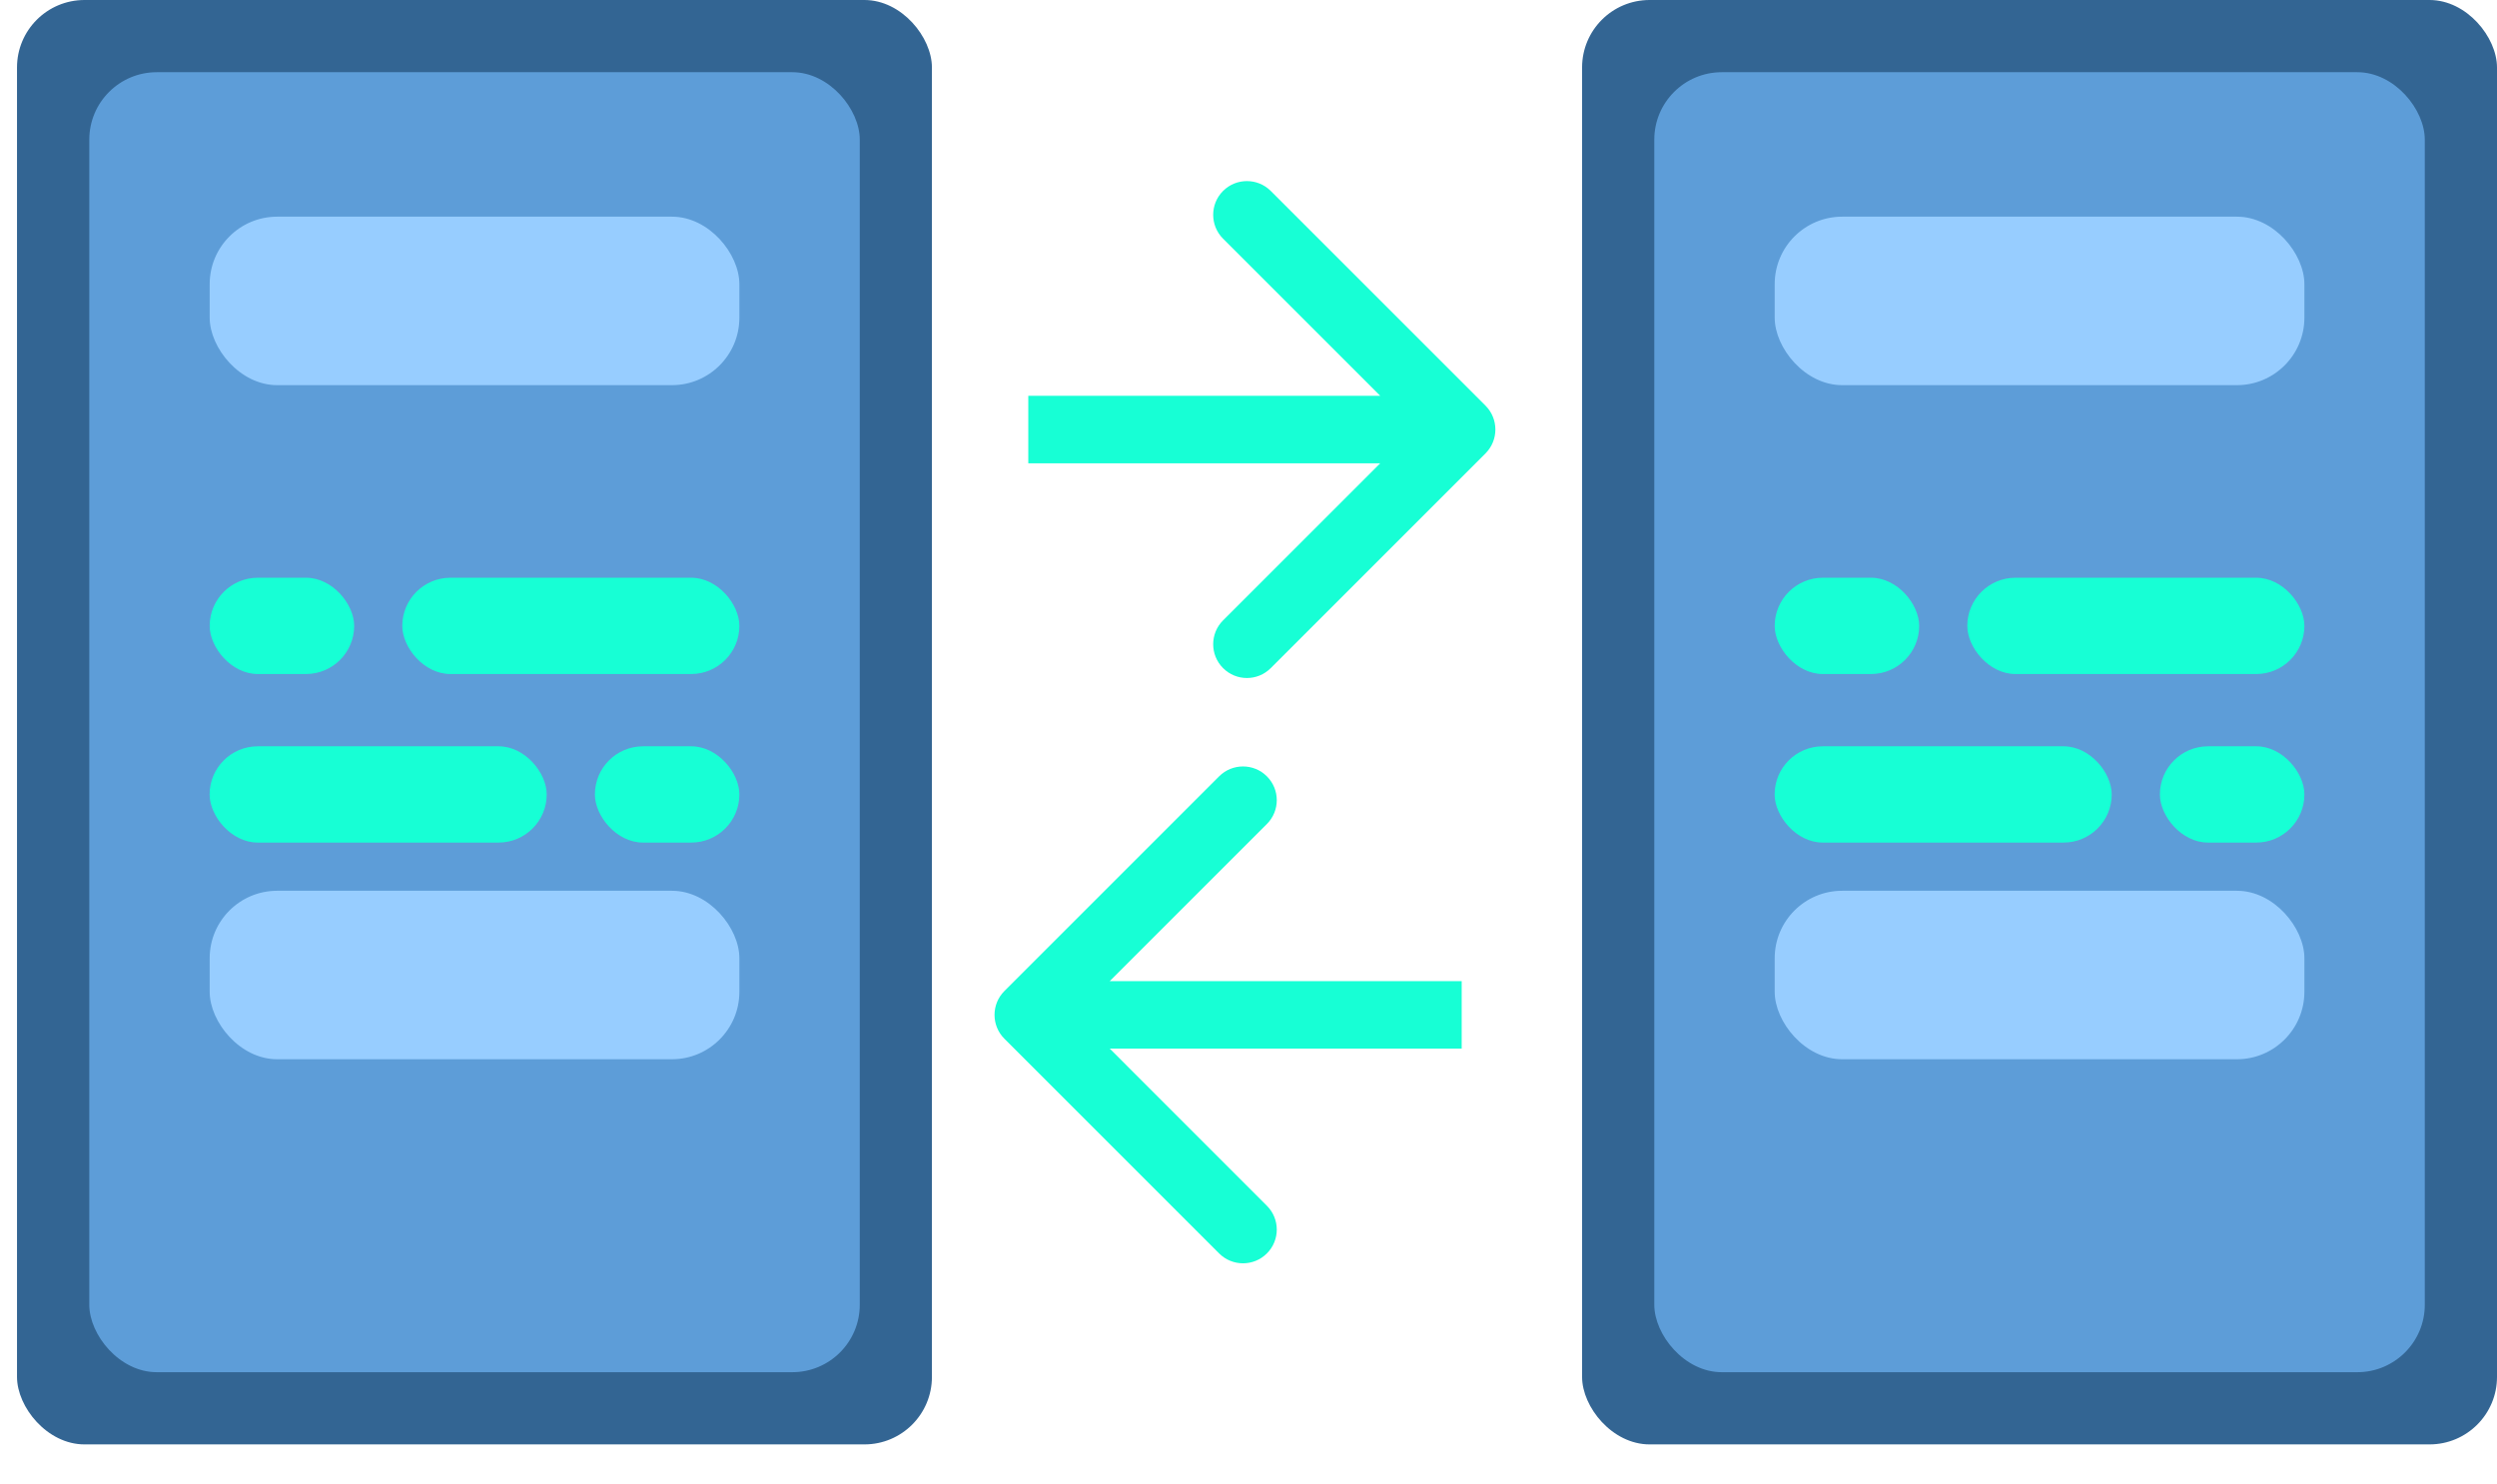 <svg width="37" height="22" viewBox="0 0 37 22" fill="none" xmlns="http://www.w3.org/2000/svg">
<rect x="23.443" width="13.557" height="21.406" rx="1" fill="#336593"/>
<rect x="24.513" y="1.07" width="11.417" height="19.266" rx="1" fill="#5D9DD8"/>
<rect x="26.297" y="3.211" width="7.849" height="2.497" rx="1" fill="#97CDFF"/>
<rect x="26.297" y="13.201" width="7.849" height="2.497" rx="1" fill="#97CDFF"/>
<rect x="26.297" y="8.562" width="2.141" height="1.427" rx="0.714" fill="#17FFD5"/>
<rect x="34.146" y="12.487" width="2.141" height="1.427" rx="0.714" transform="rotate(-180 34.146 12.487)" fill="#17FFD5"/>
<rect x="29.151" y="8.562" width="4.995" height="1.427" rx="0.714" fill="#17FFD5"/>
<rect x="31.291" y="12.487" width="4.995" height="1.427" rx="0.714" transform="rotate(-180 31.291 12.487)" fill="#17FFD5"/>
<rect x="0.252" width="13.557" height="21.406" rx="1" fill="#336593"/>
<rect x="1.323" y="1.07" width="11.417" height="19.266" rx="1" fill="#5D9DD8"/>
<rect x="3.107" y="3.211" width="7.849" height="2.497" rx="1" fill="#97CDFF"/>
<rect x="3.107" y="13.201" width="7.849" height="2.497" rx="1" fill="#97CDFF"/>
<rect x="3.107" y="8.562" width="2.141" height="1.427" rx="0.714" fill="#17FFD5"/>
<rect x="10.956" y="12.487" width="2.141" height="1.427" rx="0.714" transform="rotate(-180 10.956 12.487)" fill="#17FFD5"/>
<rect x="5.961" y="8.562" width="4.995" height="1.427" rx="0.714" fill="#17FFD5"/>
<rect x="8.101" y="12.487" width="4.995" height="1.427" rx="0.714" transform="rotate(-180 8.101 12.487)" fill="#17FFD5"/>
<path d="M22.012 6.719C22.207 6.524 22.207 6.207 22.012 6.012L18.83 2.83C18.635 2.635 18.318 2.635 18.123 2.83C17.928 3.025 17.928 3.342 18.123 3.537L20.952 6.366L18.123 9.194C17.928 9.389 17.928 9.706 18.123 9.901C18.318 10.097 18.635 10.097 18.83 9.901L22.012 6.719ZM15.237 6.866H21.659V5.866H15.237V6.866Z" fill="#17FFD5"/>
<path d="M14.883 14.687C14.688 14.882 14.688 15.199 14.883 15.394L18.065 18.576C18.261 18.771 18.577 18.771 18.772 18.576C18.968 18.381 18.968 18.064 18.772 17.869L15.944 15.04L18.772 12.212C18.968 12.017 18.968 11.7 18.772 11.505C18.577 11.31 18.261 11.31 18.065 11.505L14.883 14.687ZM21.659 14.54L15.237 14.54L15.237 15.54L21.659 15.54L21.659 14.54Z" fill="#17FFD5"/>
</svg>

